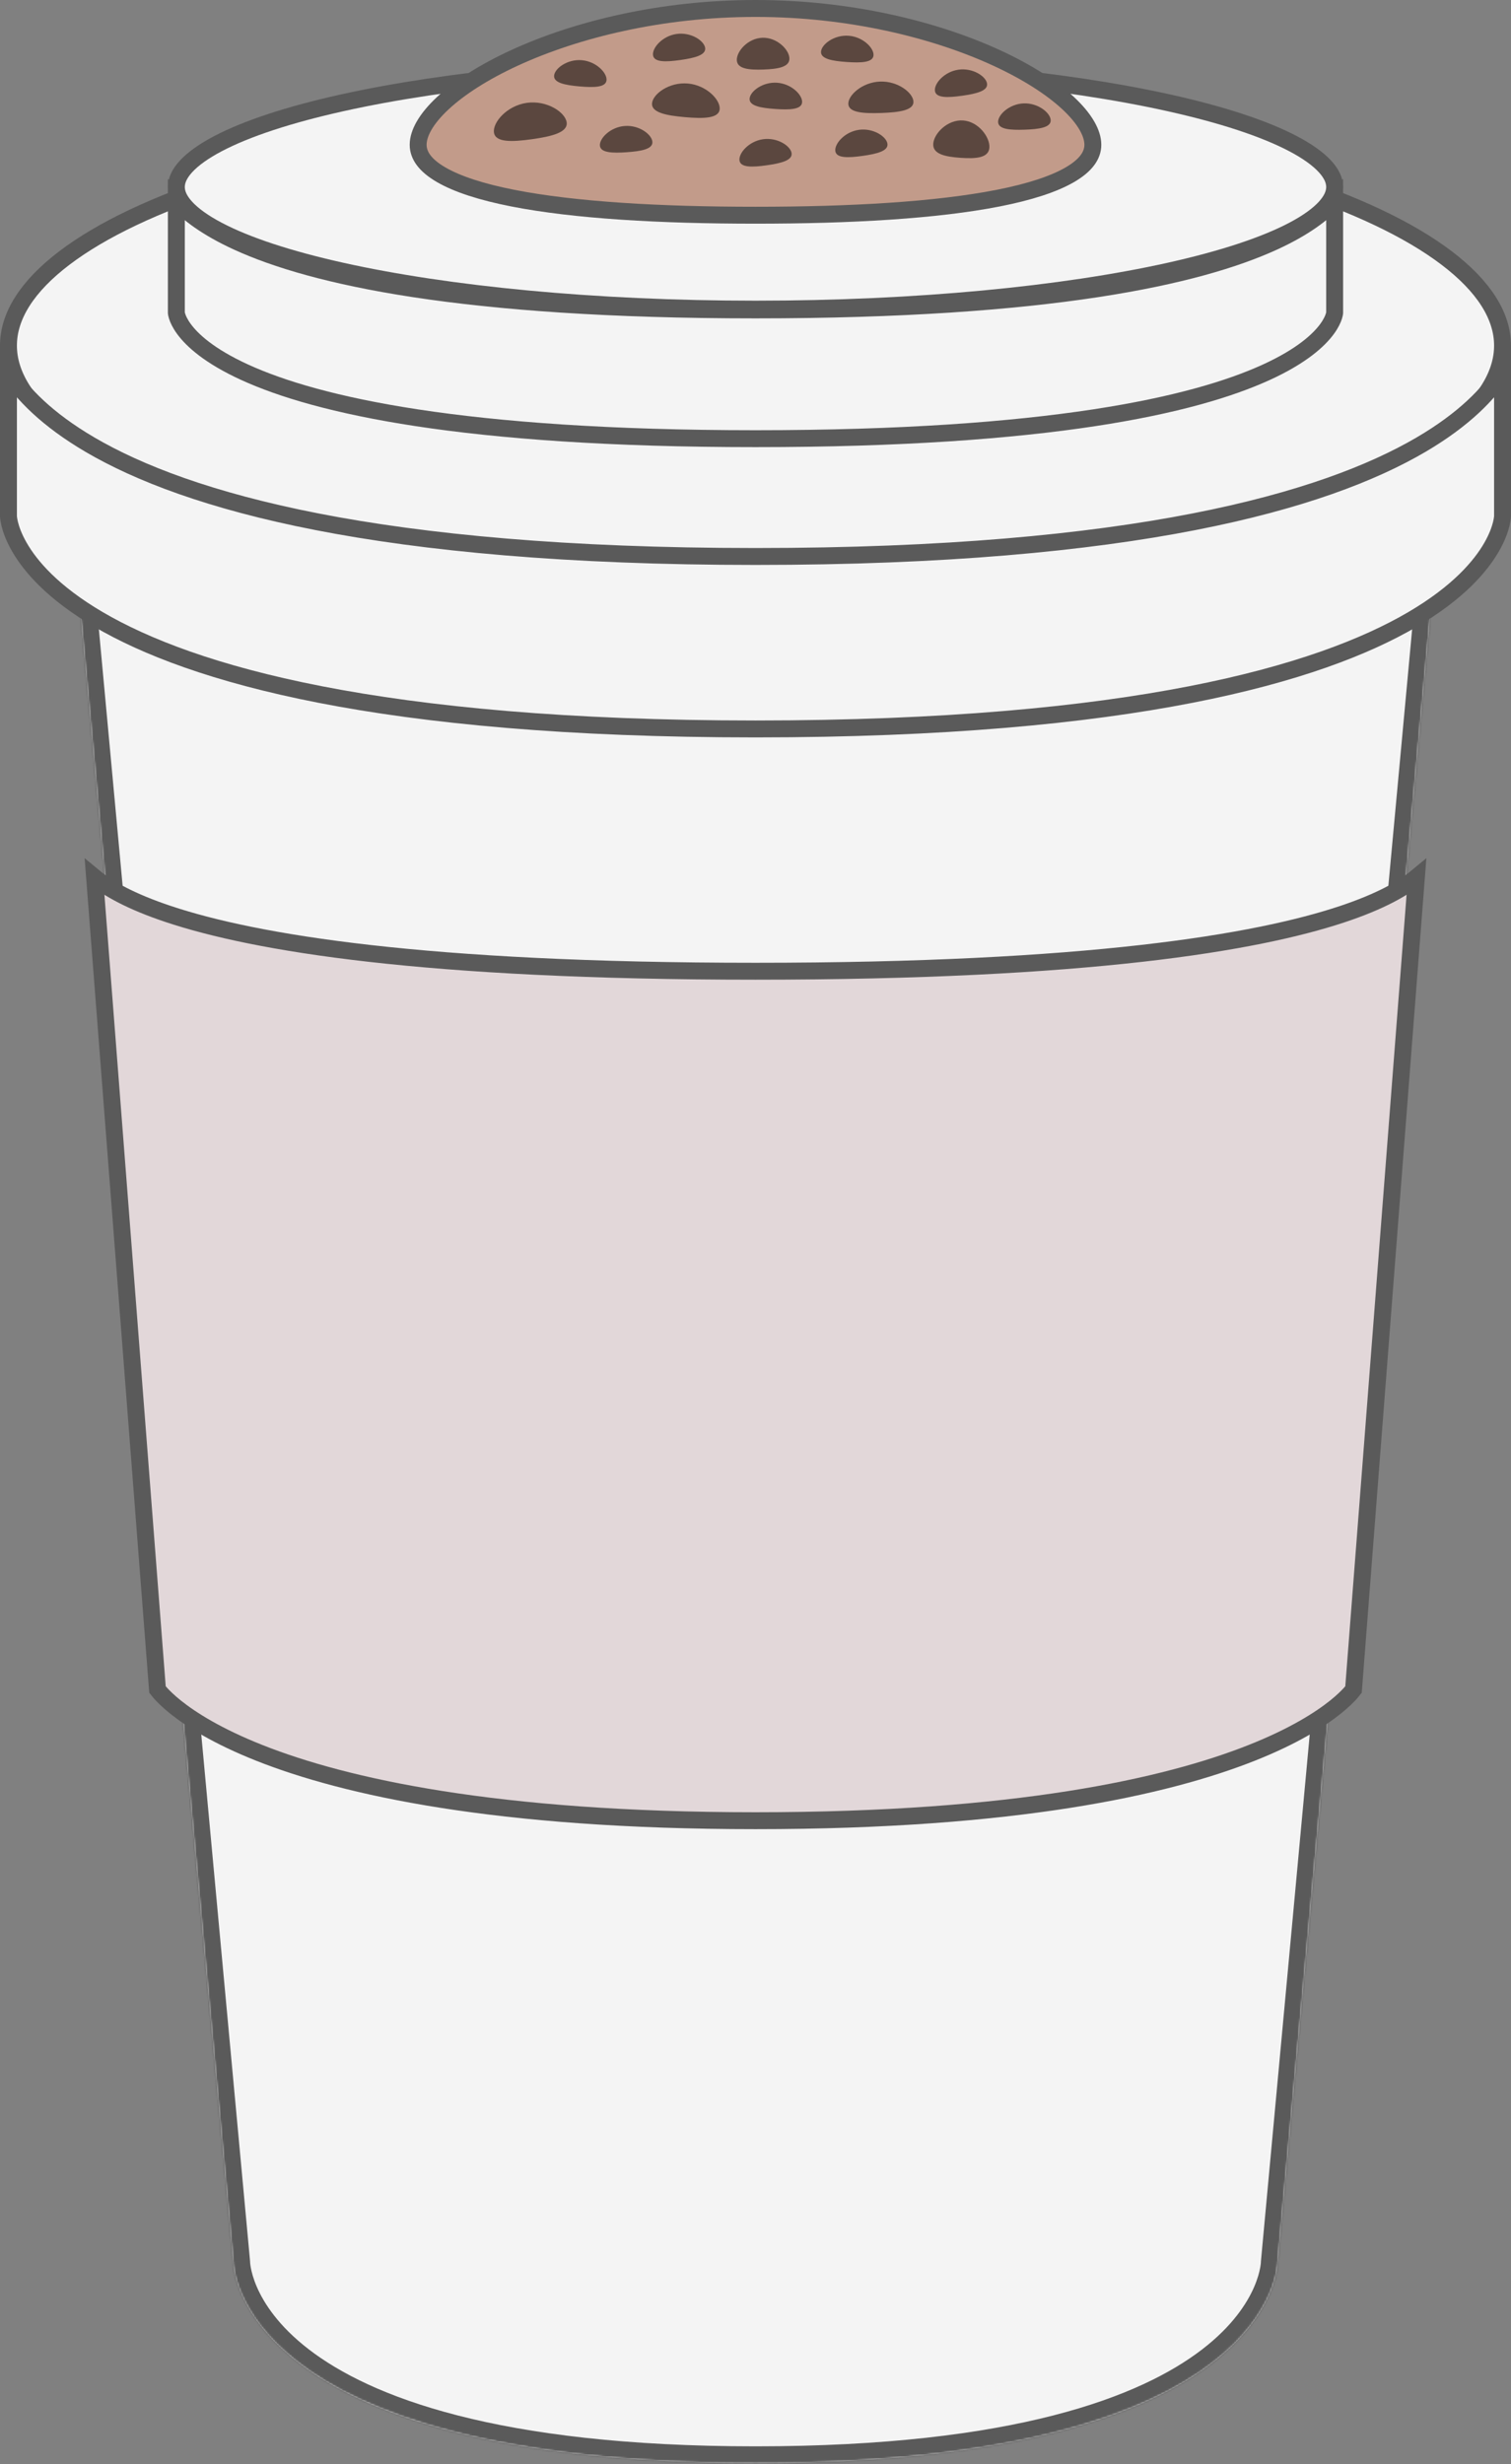 <svg width="804" height="1311" viewBox="0 0 804 1311" fill="none" xmlns="http://www.w3.org/2000/svg">
<rect x="0" y="0" width="804" height="1311" fill="#808080" stroke="none"/>
<mask id="path-1-inside-1_4_138" fill="white">
<path d="M39.704 293.037C39.704 293.037 39.704 374.926 402 374.926C764.296 374.926 764.296 293.037 764.296 293.037L679.926 1203.52C679.926 1203.52 679.926 1310.44 402 1310.44C124.074 1310.44 124.074 1203.52 124.074 1203.52L39.704 293.037Z"/>
</mask>
<path d="M39.704 293.037C39.704 293.037 39.704 374.926 402 374.926C764.296 374.926 764.296 293.037 764.296 293.037L679.926 1203.52C679.926 1203.52 679.926 1310.44 402 1310.44C124.074 1310.44 124.074 1203.52 124.074 1203.52L39.704 293.037Z" fill="#F4F4F4"/>
<path d="M39.704 293.037L48.665 292.207L30.704 293.037H39.704ZM764.296 293.037H773.296L755.335 292.207L764.296 293.037ZM679.926 1203.52L670.964 1202.68L670.926 1203.1V1203.52H679.926ZM124.074 1203.52H133.074V1203.1L133.036 1202.68L124.074 1203.52ZM755.335 292.207L670.964 1202.68L688.887 1204.35L773.258 293.868L755.335 292.207ZM133.036 1202.68L48.665 292.207L30.742 293.868L115.112 1204.35L133.036 1202.68ZM679.926 1203.52C670.926 1203.52 670.926 1203.5 670.926 1203.49C670.926 1203.49 670.926 1203.48 670.926 1203.47C670.926 1203.46 670.926 1203.45 670.926 1203.44C670.926 1203.42 670.927 1203.41 670.927 1203.41C670.927 1203.4 670.927 1203.41 670.925 1203.45C670.922 1203.52 670.914 1203.68 670.892 1203.94C670.847 1204.45 670.75 1205.31 670.534 1206.47C670.104 1208.78 669.205 1212.31 667.325 1216.65C663.591 1225.26 655.861 1237.41 639.697 1249.85C607.213 1274.84 540.061 1301.44 402 1301.44V1319.44C541.865 1319.44 613.675 1292.58 650.674 1264.11C669.25 1249.82 678.89 1235.23 683.842 1223.8C686.304 1218.12 687.576 1213.28 688.232 1209.75C688.559 1207.99 688.733 1206.55 688.824 1205.49C688.87 1204.96 688.896 1204.53 688.909 1204.2C688.916 1204.03 688.921 1203.89 688.923 1203.78C688.924 1203.72 688.925 1203.67 688.925 1203.63C688.925 1203.6 688.926 1203.58 688.926 1203.57C688.926 1203.56 688.926 1203.54 688.926 1203.54C688.926 1203.53 688.926 1203.52 679.926 1203.52ZM402 1301.44C263.939 1301.44 196.786 1274.84 164.303 1249.85C148.139 1237.41 140.409 1225.26 136.675 1216.65C134.795 1212.31 133.896 1208.78 133.466 1206.47C133.25 1205.31 133.152 1204.45 133.108 1203.94C133.086 1203.68 133.078 1203.52 133.075 1203.45C133.073 1203.41 133.073 1203.4 133.073 1203.41C133.073 1203.41 133.073 1203.42 133.074 1203.44C133.074 1203.45 133.074 1203.46 133.074 1203.47C133.074 1203.48 133.074 1203.49 133.074 1203.49C133.074 1203.5 133.074 1203.52 124.074 1203.52C115.074 1203.52 115.074 1203.53 115.074 1203.54C115.074 1203.54 115.074 1203.56 115.074 1203.57C115.074 1203.58 115.074 1203.6 115.075 1203.63C115.075 1203.67 115.076 1203.72 115.077 1203.78C115.079 1203.89 115.083 1204.03 115.09 1204.2C115.104 1204.53 115.13 1204.96 115.175 1205.49C115.267 1206.55 115.44 1207.99 115.768 1209.75C116.423 1213.28 117.695 1218.12 120.158 1223.8C125.11 1235.23 134.75 1249.82 153.326 1264.11C190.324 1292.58 262.135 1319.44 402 1319.44V1301.44ZM39.704 293.037C30.704 293.037 30.704 293.057 30.704 293.077C30.704 293.084 30.704 293.105 30.704 293.119C30.704 293.148 30.705 293.177 30.705 293.209C30.706 293.271 30.708 293.339 30.71 293.412C30.716 293.558 30.724 293.725 30.738 293.913C30.764 294.287 30.81 294.741 30.888 295.27C31.044 296.328 31.327 297.677 31.829 299.268C32.84 302.466 34.712 306.551 38.121 311.174C44.932 320.411 57.649 331.498 81.283 342.183C128.334 363.452 220.455 383.926 402 383.926V365.926C221.249 365.926 132.221 345.455 88.698 325.781C67.046 315.993 57.119 306.608 52.608 300.491C50.356 297.437 49.398 295.124 48.993 293.844C48.788 293.196 48.717 292.785 48.696 292.644C48.685 292.572 48.687 292.567 48.692 292.631C48.694 292.664 48.697 292.713 48.7 292.781C48.701 292.814 48.702 292.853 48.702 292.895C48.703 292.917 48.703 292.939 48.703 292.963C48.703 292.975 48.703 292.993 48.703 292.999C48.704 293.018 48.704 293.037 39.704 293.037ZM402 383.926C583.545 383.926 675.665 363.452 722.716 342.183C746.351 331.498 759.068 320.411 765.879 311.174C769.288 306.551 771.16 302.466 772.17 299.268C772.673 297.677 772.955 296.328 773.111 295.27C773.189 294.741 773.236 294.287 773.262 293.913C773.276 293.725 773.284 293.558 773.289 293.412C773.292 293.339 773.294 293.271 773.295 293.209C773.295 293.177 773.296 293.148 773.296 293.119C773.296 293.105 773.296 293.084 773.296 293.077C773.296 293.057 773.296 293.037 764.296 293.037C755.296 293.037 755.296 293.018 755.296 292.999C755.296 292.993 755.296 292.975 755.297 292.963C755.297 292.939 755.297 292.917 755.297 292.895C755.298 292.853 755.299 292.814 755.3 292.781C755.303 292.713 755.306 292.664 755.308 292.631C755.313 292.567 755.315 292.572 755.304 292.644C755.283 292.785 755.212 293.196 755.007 293.844C754.602 295.124 753.644 297.437 751.392 300.491C746.881 306.608 736.954 315.993 715.302 325.781C671.779 345.455 582.751 365.926 402 365.926V383.926Z" fill="#5A5A5A" mask="url(#path-1-inside-1_4_138)"/>
<path d="M714.337 486.293C734.662 479.517 746.61 472.623 753.663 466.782L720.202 898.837C719.878 899.259 719.407 899.841 718.765 900.565C717.176 902.355 714.532 905.018 710.462 908.27C702.323 914.771 688.454 923.644 665.862 932.586C620.65 950.481 540.609 968.611 402 968.611C263.39 968.611 183.35 950.481 138.137 932.586C115.546 923.644 101.677 914.771 93.538 908.27C89.467 905.018 86.824 902.355 85.235 900.565C84.593 899.841 84.122 899.259 83.797 898.837L50.336 466.782C57.389 472.623 69.338 479.517 89.662 486.293C135.609 501.612 225.523 516.697 402 516.697C578.476 516.697 668.39 501.612 714.337 486.293Z" fill="#E2D7D9" stroke="#5A5A5A" stroke-width="9"/>
<path d="M799.5 183.852C799.5 199.624 789.539 215.43 769.688 230.494C749.909 245.505 721.004 259.216 684.882 270.81C612.688 293.983 512.674 308.389 402 308.389C291.326 308.389 191.312 293.983 119.118 270.81C82.996 259.216 54.091 245.505 34.312 230.494C14.461 215.43 4.5 199.624 4.5 183.852C4.5 168.08 14.461 152.274 34.312 137.21C54.091 122.199 82.996 108.488 119.118 96.894C191.312 73.721 291.326 59.315 402 59.315C512.674 59.315 612.688 73.721 684.882 96.894C721.004 108.488 749.909 122.199 769.688 137.21C789.539 152.274 799.5 168.08 799.5 183.852Z" fill="#F4F4F4" stroke="#5A5A5A" stroke-width="9"/>
<path d="M4.5 274.641V198.036C11.752 209.274 24.748 223.028 47.977 236.621C99.252 266.626 200.708 296.048 402 296.048C603.292 296.048 704.748 266.626 756.023 236.621C779.252 223.028 792.248 209.275 799.5 198.037V274.642C799.5 274.66 799.498 274.701 799.495 274.764C799.487 274.901 799.47 275.144 799.431 275.486C799.353 276.168 799.189 277.245 798.843 278.661C798.153 281.489 796.733 285.69 793.809 290.825C787.973 301.07 776.022 315.238 751.477 329.601C702.252 358.407 602.708 387.796 402 387.796C201.292 387.796 101.748 358.407 52.523 329.601C27.978 315.238 16.027 301.07 10.191 290.825C7.267 285.69 5.847 281.489 5.157 278.661C4.811 277.245 4.647 276.168 4.569 275.486C4.53 275.144 4.513 274.901 4.505 274.764C4.502 274.7 4.501 274.66 4.5 274.641ZM799.5 274.637L799.5 274.635C799.5 274.629 799.5 274.63 799.5 274.637Z" fill="#F4F4F4" stroke="#5A5A5A" stroke-width="9"/>
<path d="M710.166 99.481C710.166 102.811 708.668 106.457 705.004 110.436C701.317 114.44 695.663 118.518 688.003 122.543C672.69 130.588 650.237 137.97 622.112 144.219C565.937 156.703 488.113 164.463 402 164.463C315.887 164.463 238.063 156.703 181.887 144.219C153.763 137.97 131.31 130.588 115.997 122.543C108.336 118.518 102.682 114.44 98.996 110.436C95.331 106.457 93.833 102.811 93.833 99.481C93.833 96.152 95.331 92.506 98.996 88.527C102.682 84.523 108.336 80.445 115.997 76.42C131.31 68.375 153.763 60.993 181.887 54.743C238.063 42.26 315.887 34.5 402 34.5C488.113 34.5 565.937 42.26 622.112 54.743C650.237 60.993 672.69 68.375 688.003 76.42C695.663 80.445 701.317 84.523 705.004 88.527C708.668 92.506 710.166 96.152 710.166 99.481Z" fill="#F4F4F4" stroke="#5A5A5A" stroke-width="9"/>
<path d="M581.5 77C581.5 82.543 577.971 87.899 569.279 92.953C560.607 97.994 547.707 102.143 531.237 105.39C498.378 111.869 452.729 114.5 402 114.5C351.271 114.5 305.622 111.869 272.763 105.39C256.293 102.143 243.393 97.994 234.721 92.953C226.029 87.899 222.5 82.543 222.5 77C222.5 71.016 226.525 63.387 235.531 54.977C244.388 46.706 257.413 38.308 273.773 30.783C306.466 15.746 351.823 4.5 402 4.5C452.177 4.5 497.534 15.746 530.227 30.783C546.587 38.308 559.612 46.706 568.469 54.977C577.475 63.387 581.5 71.016 581.5 77Z" fill="#C29B8A" stroke="#5A5A5A" stroke-width="9"/>
<path d="M301.518 65.064C302.269 70.405 293.741 72.558 283.059 74.059C272.377 75.561 263.587 75.841 262.836 70.5C262.085 65.159 269.659 56.219 280.341 54.718C291.023 53.217 300.767 59.723 301.518 65.064Z" fill="#5B473F"/>
<path d="M322.733 42.667C322.396 46.518 316.093 46.647 308.39 45.973C300.688 45.299 294.502 44.078 294.839 40.227C295.176 36.375 301.908 31.353 309.61 32.027C317.313 32.7 323.07 38.816 322.733 42.667Z" fill="#5B473F"/>
<path d="M347.136 75.474C347.406 79.33 341.201 80.444 333.487 80.983C325.774 81.522 319.474 81.283 319.205 77.427C318.935 73.57 324.798 67.556 332.511 67.017C340.224 66.478 346.867 71.617 347.136 75.474Z" fill="#5B473F"/>
<path d="M375.206 25.484C375.744 29.312 369.631 30.856 361.974 31.932C354.318 33.008 348.016 33.209 347.478 29.381C346.94 25.552 352.369 19.144 360.026 18.068C367.683 16.992 374.668 21.655 375.206 25.484Z" fill="#5B473F"/>
<path d="M382.942 58.092C382.51 63.035 374.377 63.197 364.439 62.328C354.5 61.458 346.519 59.886 346.952 54.943C347.384 49.999 356.066 43.556 366.005 44.426C375.943 45.295 383.375 53.148 382.942 58.092Z" fill="#5B473F"/>
<path d="M421.206 81.484C421.744 85.312 415.631 86.856 407.974 87.932C400.318 89.008 394.016 89.209 393.478 85.38C392.94 81.552 398.369 75.144 406.026 74.068C413.683 72.992 420.668 77.655 421.206 81.484Z" fill="#5B473F"/>
<path d="M420.044 31.02C420.207 35.688 413.972 36.726 406.244 36.996C398.517 37.266 392.224 36.666 392.061 31.997C391.898 27.328 397.927 20.359 405.654 20.089C413.381 19.819 419.881 26.351 420.044 31.02Z" fill="#5B473F"/>
<path d="M426.795 54.427C426.525 58.283 420.225 58.522 412.512 57.983C404.799 57.444 398.593 56.33 398.863 52.474C399.133 48.617 405.775 43.478 413.488 44.017C421.202 44.556 427.064 50.57 426.795 54.427Z" fill="#5B473F"/>
<path d="M464.795 29.427C464.525 33.283 458.225 33.522 450.512 32.983C442.799 32.444 436.593 31.33 436.863 27.474C437.133 23.617 443.775 18.478 451.488 19.017C459.202 19.556 465.064 25.57 464.795 29.427Z" fill="#5B473F"/>
<path d="M486.046 54.081C486.207 58.698 478.479 59.778 468.91 60.112C459.341 60.446 451.556 59.908 451.394 55.291C451.233 50.675 458.757 43.729 468.326 43.395C477.895 43.061 485.885 49.465 486.046 54.081Z" fill="#5B473F"/>
<path d="M472.206 76.484C472.744 80.312 466.631 81.856 458.974 82.932C451.318 84.008 445.016 84.209 444.478 80.38C443.94 76.552 449.369 70.144 457.026 69.068C464.683 67.992 471.668 72.655 472.206 76.484Z" fill="#5B473F"/>
<path d="M525.206 44.484C525.744 48.312 519.631 49.856 511.974 50.932C504.318 52.008 498.016 52.209 497.478 48.38C496.94 44.552 502.369 38.144 510.026 37.068C517.683 35.992 524.668 40.655 525.206 44.484Z" fill="#5B473F"/>
<path d="M526.451 78.551C526.067 84.038 519.314 84.533 511.066 83.956C502.819 83.379 496.2 81.95 496.584 76.462C496.968 70.975 504.208 63.508 512.456 64.085C520.704 64.662 526.835 73.064 526.451 78.551Z" fill="#5B473F"/>
<path d="M559.077 63.966C559.212 67.83 552.972 68.726 545.244 68.996C537.517 69.266 531.229 68.807 531.094 64.943C530.959 61.08 537.028 55.274 544.756 55.004C552.483 54.734 558.942 60.102 559.077 63.966Z" fill="#5B473F"/>
<path d="M93.833 166.39V106.767C99.886 113.449 109.922 121.18 126.547 128.772C166.518 147.025 245.465 164.873 402 164.873C558.534 164.873 637.481 147.025 677.452 128.772C694.078 121.18 704.114 113.449 710.166 106.767V166.39C710.163 166.431 710.155 166.512 710.137 166.633C710.094 166.929 709.993 167.464 709.761 168.206C709.299 169.682 708.303 172.029 706.146 174.983C701.831 180.894 692.756 189.388 673.714 198.083C635.518 215.526 558.132 233.372 402 233.372C245.868 233.372 168.481 215.526 130.286 198.083C111.244 189.388 102.168 180.894 97.853 174.983C95.697 172.029 94.7 169.682 94.238 168.206C94.006 167.464 93.905 166.929 93.862 166.633C93.844 166.513 93.836 166.431 93.833 166.39Z" fill="#F4F4F4" stroke="#5A5A5A" stroke-width="9"/>
</svg>
